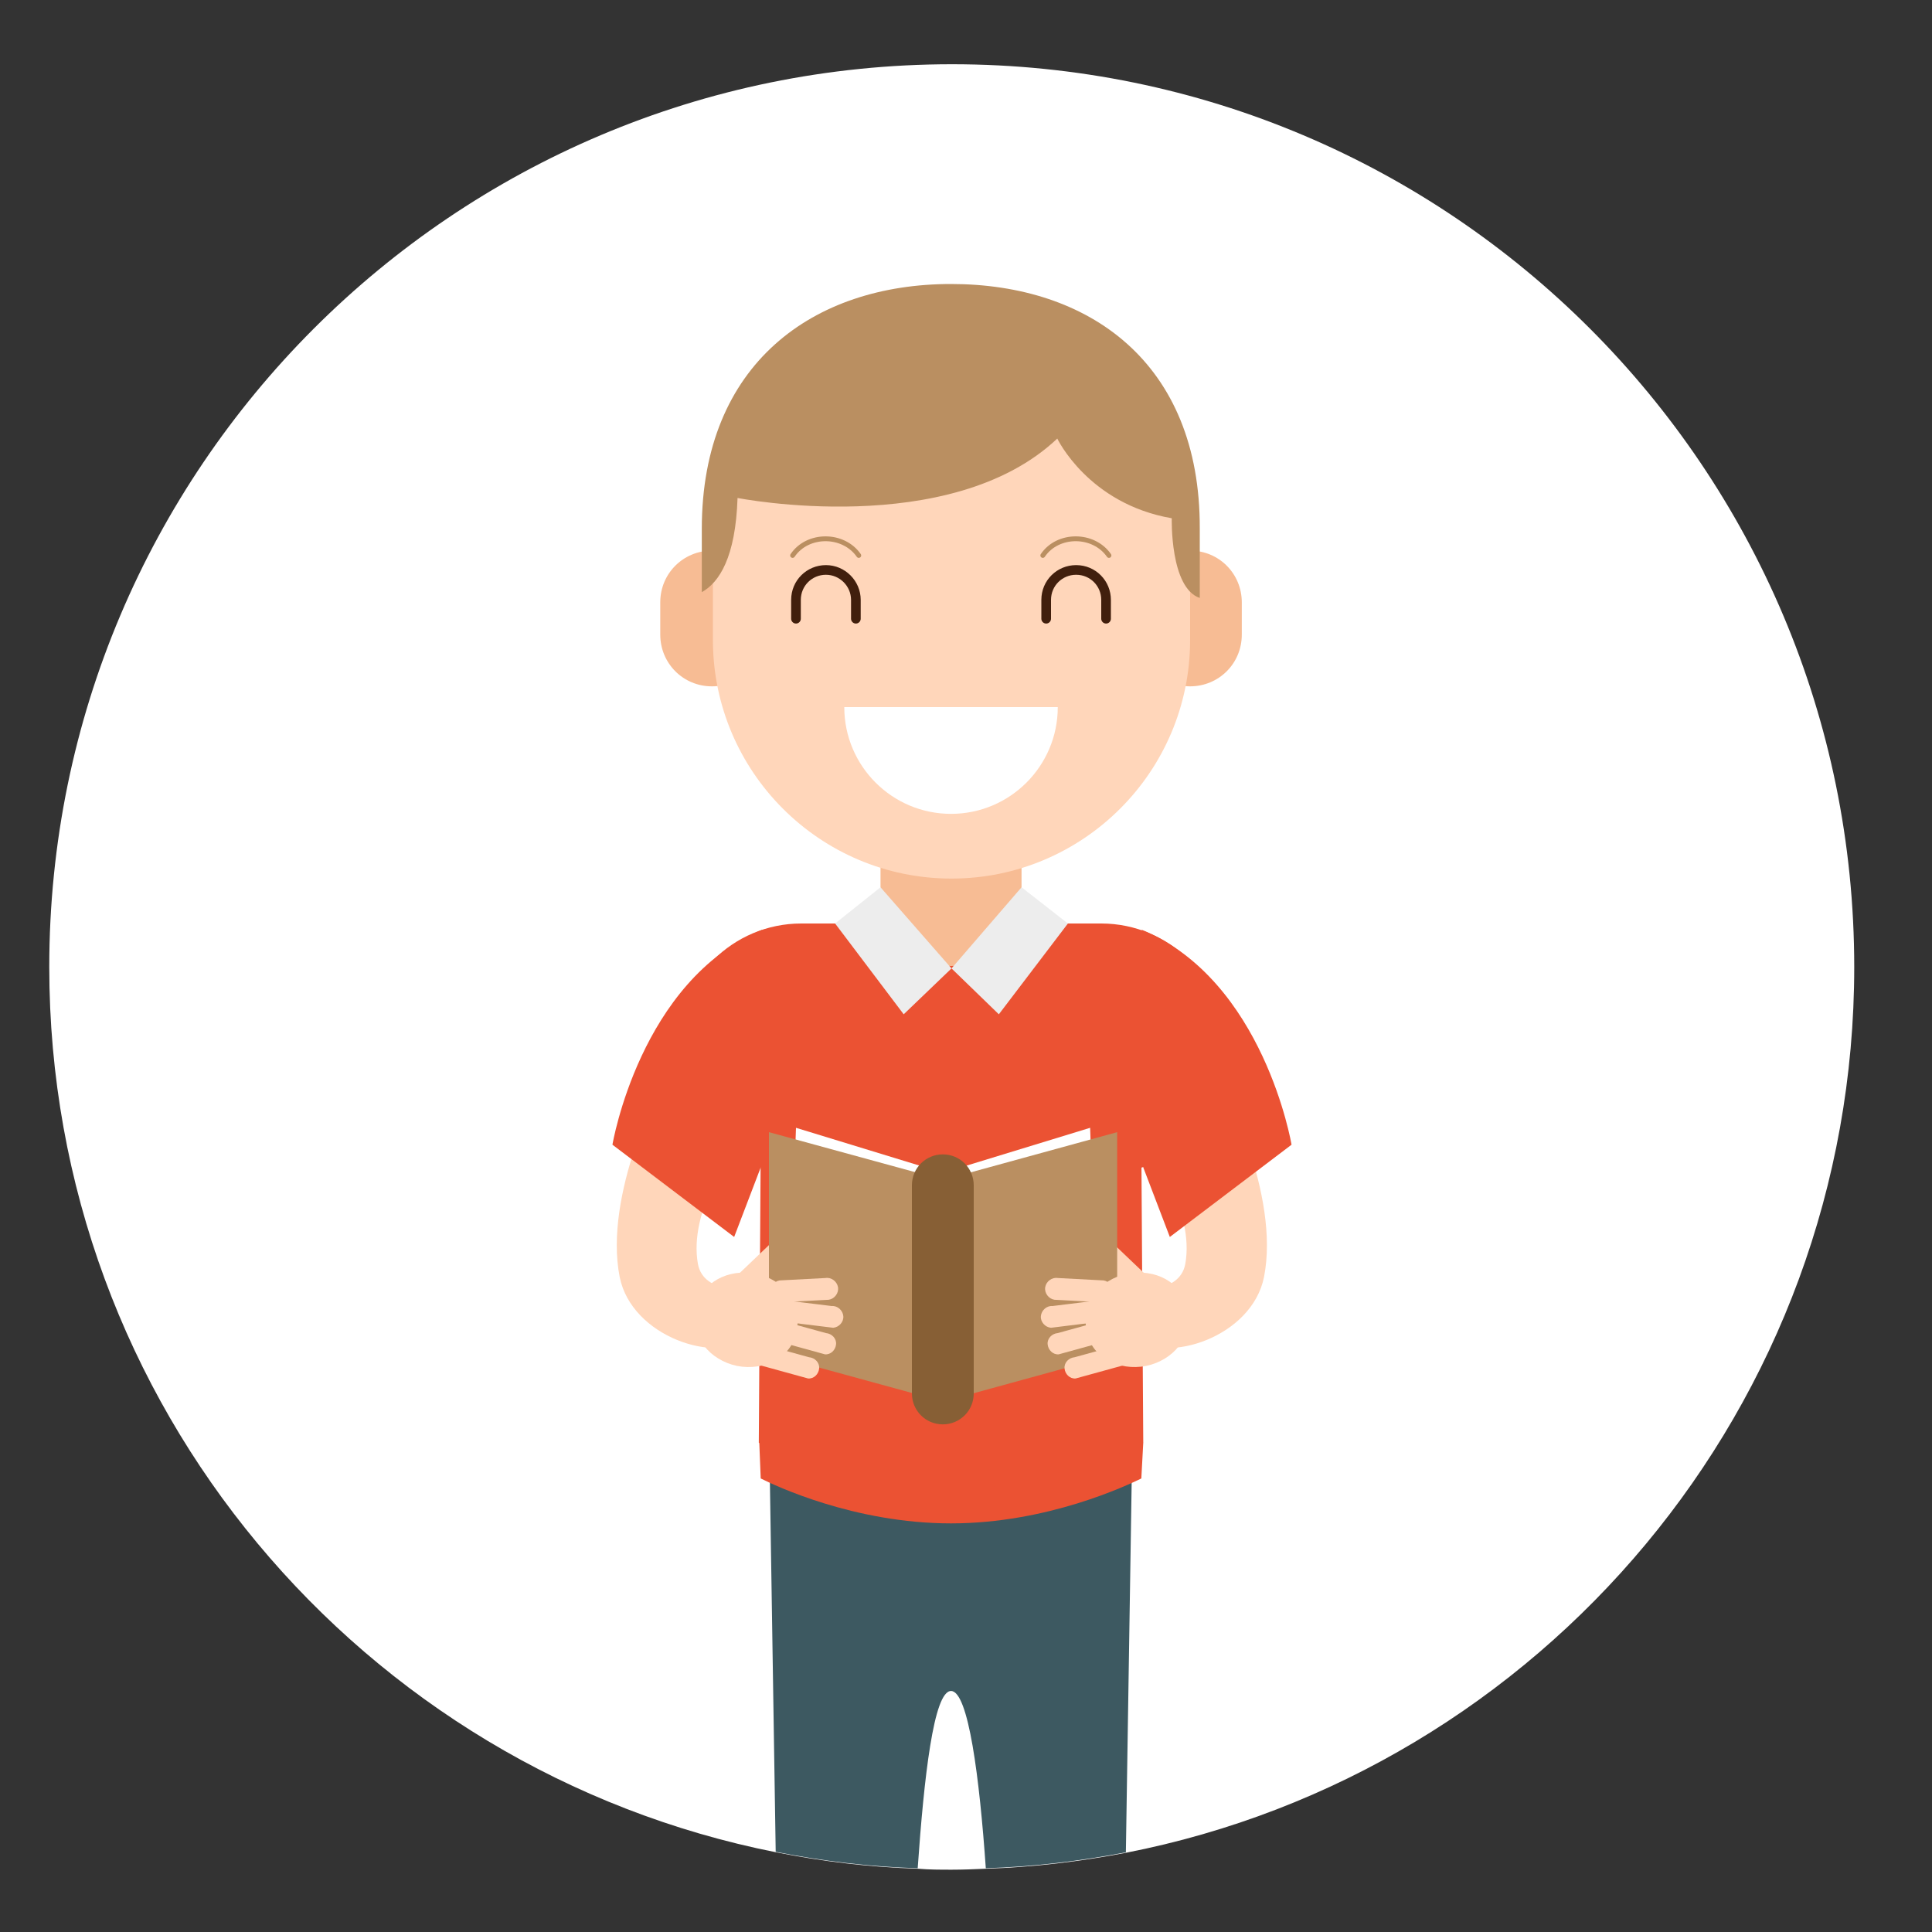 <?xml version="1.0" encoding="utf-8"?>
<!-- Generator: Adobe Illustrator 21.0.0, SVG Export Plug-In . SVG Version: 6.00 Build 0)  -->
<svg version="1.1" id="图层_1" xmlns="http://www.w3.org/2000/svg" xmlns:xlink="http://www.w3.org/1999/xlink" x="0px" y="0px"
	 viewBox="0 0 400 400" style="enable-background:new 0 0 400 400;" xml:space="preserve">
<rect x="0" y="0" width="400" height="400" fill="#333333" stroke="none"/>
<style type="text/css">
	.st0{fill:#FFFFFF;}
	.st1{fill:#EB5233;}
	.st2{fill:#F7BC94;}
	.st3{fill:#FFD6BA;}
	.st4{fill:#BA8F61;}
	.st5{fill:none;stroke:#411F0D;stroke-width:2;stroke-linecap:round;stroke-linejoin:round;stroke-miterlimit:10;}
	.st6{fill:none;stroke:#BA8F61;stroke-linecap:round;stroke-linejoin:round;stroke-miterlimit:10;}
	.st7{fill:#3D5961;}
	.st8{fill:#875F35;}
	.st9{fill:#EDEDED;}
</style>
<g>
	<path class="st0" d="M383.9,200.2c0,90.9-64.8,166.6-150.8,183.4c-9.4,1.8-19.2,3-29,3.3c-2.3,0.1-4.7,0.2-7,0.2
		c-2.4,0-4.7,0-7-0.2c-10-0.3-19.8-1.5-29.4-3.4c-85.8-17-150.5-92.6-150.5-183.3C10.2,97,93.9,13.3,197.1,13.3
		S383.9,97,383.9,200.2z"/>
	<g>
		<path class="st1" d="M254,217c0.2,14.3-11.3,26-25.6,26h-62.8c-14.3,0-25.8-11.7-25.6-26l0,0c0.2-14.3,11.7-25.8,25.9-25.8H228
			C242.2,191.2,253.8,202.8,254,217L254,217z"/>
		<path class="st2" d="M211.5,196.1c0,0-6.5,3.9-14.6,3.9l0,0c-8,0-14.6-3.9-14.6-3.9v-28.5c0-8,6.5-14.6,14.6-14.6l0,0
			c8,0,14.6,6.5,14.6,14.6V196.1z"/>
		<g>
			<path class="st2" d="M257.1,131.4c0,6-4.8,10.7-10.7,10.7l0,0c-6,0-10.7-4.8-10.7-10.7v-6.7c0-6,4.8-10.7,10.7-10.7l0,0
				c6,0,10.7,4.8,10.7,10.7V131.4z"/>
			<path class="st2" d="M158.1,131.4c0,6-4.8,10.7-10.7,10.7l0,0c-6,0-10.7-4.8-10.7-10.7v-6.7c0-6,4.8-10.7,10.7-10.7l0,0
				c6,0,10.7,4.8,10.7,10.7V131.4z"/>
			<path class="st3" d="M246.4,132.5c0,27.3-22.2,49.4-49.4,49.4l0,0c-27.3,0-49.4-22.2-49.4-49.4v-22.4c0-27.3,22.2-40.6,49.4-40.6
				l0,0c27.3,0,49.4,13.3,49.4,40.6V132.5z"/>
			<path class="st4" d="M196.9,58.8c-28.5,0-51.6,16.5-51.6,50.7v13.1c3.6-2,7-7.2,7.4-19.5c0,0,44,8.7,66.2-12.3
				c0,0,6.4,13.5,23.7,16.5c0,0-0.4,14.4,5.8,16.5v-14.4C248.5,75,225.4,58.8,196.9,58.8z"/>
			<path class="st5" d="M164.8,128.1v-3.9c0-3.5,2.8-6.2,6.2-6.2l0,0c3.4,0,6.2,2.8,6.2,6.2v3.9"/>
			<path class="st5" d="M216.6,128.1v-3.9c0-3.5,2.8-6.2,6.2-6.2l0,0c3.5,0,6.2,2.8,6.2,6.2v3.9"/>
			<path class="st0" d="M219,146.4c0,12.2-9.9,22.1-22.1,22.1c-12.2,0-22.1-9.9-22.1-22.1H219z"/>
			<path class="st6" d="M164.1,115c3.1-4.6,10.5-4.6,13.7,0"/>
			<path class="st6" d="M215.9,115c3.1-4.6,10.5-4.6,13.7,0"/>
		</g>
		<path class="st7" d="M234.5,298.7v1l-0.2,7.2l-1.2,76.6c-9.4,1.8-19.2,3-29,3.3c-1.3-18.7-3.6-36.7-7.2-36.7
			c-3.6,0-5.6,18-6.9,36.7c-10-0.3-19.8-1.5-29.4-3.4l-1.2-76.5l-0.2-7.2v-1H234.5z"/>
		<path class="st1" d="M157.5,306.1c2.8,1.4,19.3,9.3,39.4,9.3c20,0,36.5-7.9,39.4-9.3l0.4-7.4h-79.5L157.5,306.1z"/>
		<path class="st1" d="M236.7,298.7c0,0-17.8,9.5-39.8,9.5l0,0c-22,0-39.8-9.5-39.8-9.5l0.4-61.5c0.2-19.2,17.7-17,39.4-17l0,0
			c21.7,0,39.2-2.1,39.4,17L236.7,298.7z"/>
		<g>
			<g>
				<path class="st3" d="M154.6,270c-1.2,1.1-2.9,1.1-4-0.1l0,0c-1.1-1.2-1.1-2.9,0.1-4l8.8-8.4c1.2-1.1,2.9-1.1,4,0.1l0,0
					c1.1,1.2,1.1,2.9-0.1,4L154.6,270z"/>
				<polygon class="st0" points="191.5,288.1 163.2,278.9 164.8,233.5 191.6,241.7 				"/>
				<polygon class="st0" points="199.1,288.1 227.3,278.9 225.7,233.5 198.9,241.7 				"/>
				<polygon class="st4" points="191,289 159.2,280.3 159.2,234.4 191,243.1 				"/>
				<path class="st3" d="M235.4,270c1.2,1.1,2.9,1.1,4-0.1l0,0c1.1-1.2,1.1-2.9-0.1-4l-8.8-8.4c-1.2-1.1-2.9-1.1-4,0.1l0,0
					c-1.1,1.2-1.1,2.9,0.1,4L235.4,270z"/>
				<polygon class="st4" points="199.6,289 231.3,280.3 231.3,234.4 199.6,243.1 				"/>
				<path class="st8" d="M201.6,288.5c0,3.6-2.9,6.4-6.4,6.4l0,0c-3.6,0-6.4-2.9-6.4-6.4v-43.1c0-3.6,2.9-6.4,6.4-6.4l0,0
					c3.6,0,6.4,2.9,6.4,6.4V288.5z"/>
			</g>
			<path class="st3" d="M155.3,277c-6.9,5.5-24.5-0.2-27-12.6c-3.4-17.2,8.7-40.1,8.7-40.1l14.8,13.9c0,0-9.3,12.4-7.3,23.5
				c1.2,6.4,10.7,5.2,10.7,5.2L155.3,277z"/>
			<g>
				<path class="st3" d="M162.1,269.6c-1.2,0.2-2.4-0.7-2.6-1.9l0,0c-0.2-1.2,0.7-2.4,1.9-2.6l9.5-0.5c1.2-0.2,2.4,0.7,2.6,1.9l0,0
					c0.2,1.2-0.7,2.4-1.9,2.6L162.1,269.6z"/>
				<path class="st3" d="M162.7,273.7c-1.2,0.1-2.3-0.9-2.4-2.1l0,0c-0.1-1.2,0.9-2.3,2.1-2.4l9.8,1.2c1.2-0.1,2.3,0.9,2.4,2.1l0,0
					c0.1,1.2-0.9,2.3-2.1,2.4L162.7,273.7z"/>
				<path class="st3" d="M161,277.7c-1.2-0.1-2.2-1.1-2.1-2.3l0,0c0.1-1.2,1.1-2.2,2.3-2.1l9.8,2.7c1.2,0.1,2.2,1.1,2.1,2.3l0,0
					c-0.1,1.2-1.1,2.2-2.3,2.1L161,277.7z"/>
				<path class="st3" d="M157.5,282.7c-1.2-0.1-2.2-1.1-2.1-2.3l0,0c0.1-1.2,1.1-2.2,2.3-2.1l9.8,2.7c1.2,0.1,2.2,1.1,2.1,2.3l0,0
					c-0.1,1.2-1.1,2.2-2.3,2.1L157.5,282.7z"/>
				<path class="st3" d="M164.8,276c-1,5-6.5,7.9-12.2,6.8l0,0c-5.7-1.2-9.6-6.1-8.5-11.1l0.2-1.2c1-5,6.5-7.9,12.2-6.8l0,0
					c5.7,1.2,9.6,6.1,8.5,11.1L164.8,276z"/>
			</g>
			<path class="st3" d="M234.7,277c6.9,5.5,24.5-0.2,27-12.6c3.4-17.2-8.7-40.1-8.7-40.1l-14.9,13.9c0,0,9.3,12.4,7.3,23.5
				c-1.2,6.4-10.7,5.2-10.7,5.2L234.7,277z"/>
			<g>
				<path class="st3" d="M227.8,269.6c1.2,0.2,2.4-0.7,2.6-1.9l0,0c0.2-1.2-0.7-2.4-1.9-2.6l-9.5-0.5c-1.2-0.2-2.4,0.7-2.6,1.9l0,0
					c-0.2,1.2,0.7,2.4,1.9,2.6L227.8,269.6z"/>
				<path class="st3" d="M227.3,273.7c1.2,0.1,2.3-0.9,2.4-2.1l0,0c0.1-1.2-0.9-2.3-2.1-2.4l-9.7,1.2c-1.2-0.1-2.3,0.9-2.4,2.1l0,0
					c-0.1,1.2,0.9,2.3,2.1,2.4L227.3,273.7z"/>
				<path class="st3" d="M229,277.7c1.2-0.1,2.2-1.1,2.1-2.3l0,0c-0.1-1.2-1.1-2.2-2.3-2.1L219,276c-1.2,0.1-2.2,1.1-2.1,2.3l0,0
					c0.1,1.2,1.1,2.2,2.3,2.1L229,277.7z"/>
				<path class="st3" d="M232.5,282.7c1.2-0.1,2.2-1.1,2.1-2.3l0,0c-0.1-1.2-1.1-2.2-2.3-2.1l-9.8,2.7c-1.2,0.1-2.2,1.1-2.1,2.3l0,0
					c0.1,1.2,1.1,2.2,2.3,2.1L232.5,282.7z"/>
				<path class="st3" d="M225.1,276c1,5,6.5,7.9,12.2,6.8l0,0c5.7-1.2,9.6-6.1,8.5-11.1l-0.2-1.2c-1-5-6.4-7.9-12.2-6.8l0,0
					c-5.7,1.2-9.6,6.1-8.5,11.1L225.1,276z"/>
			</g>
		</g>
		<path class="st1" d="M157.5,241.7l-5.5,14.4L126.8,237c0,0,5.7-34,31-44.5L157.5,241.7z"/>
		<path class="st1" d="M236.7,241.7l5.5,14.4l25.2-19.1c0,0-5.7-34-31-44.5L236.7,241.7z"/>
		<polygon class="st9" points="182.3,183.7 172.9,191.2 187.1,210 197,200.5 		"/>
		<polygon class="st9" points="211.5,183.7 221.1,191.2 206.8,210 197,200.5 		"/>
	</g>
</g>
</svg>

